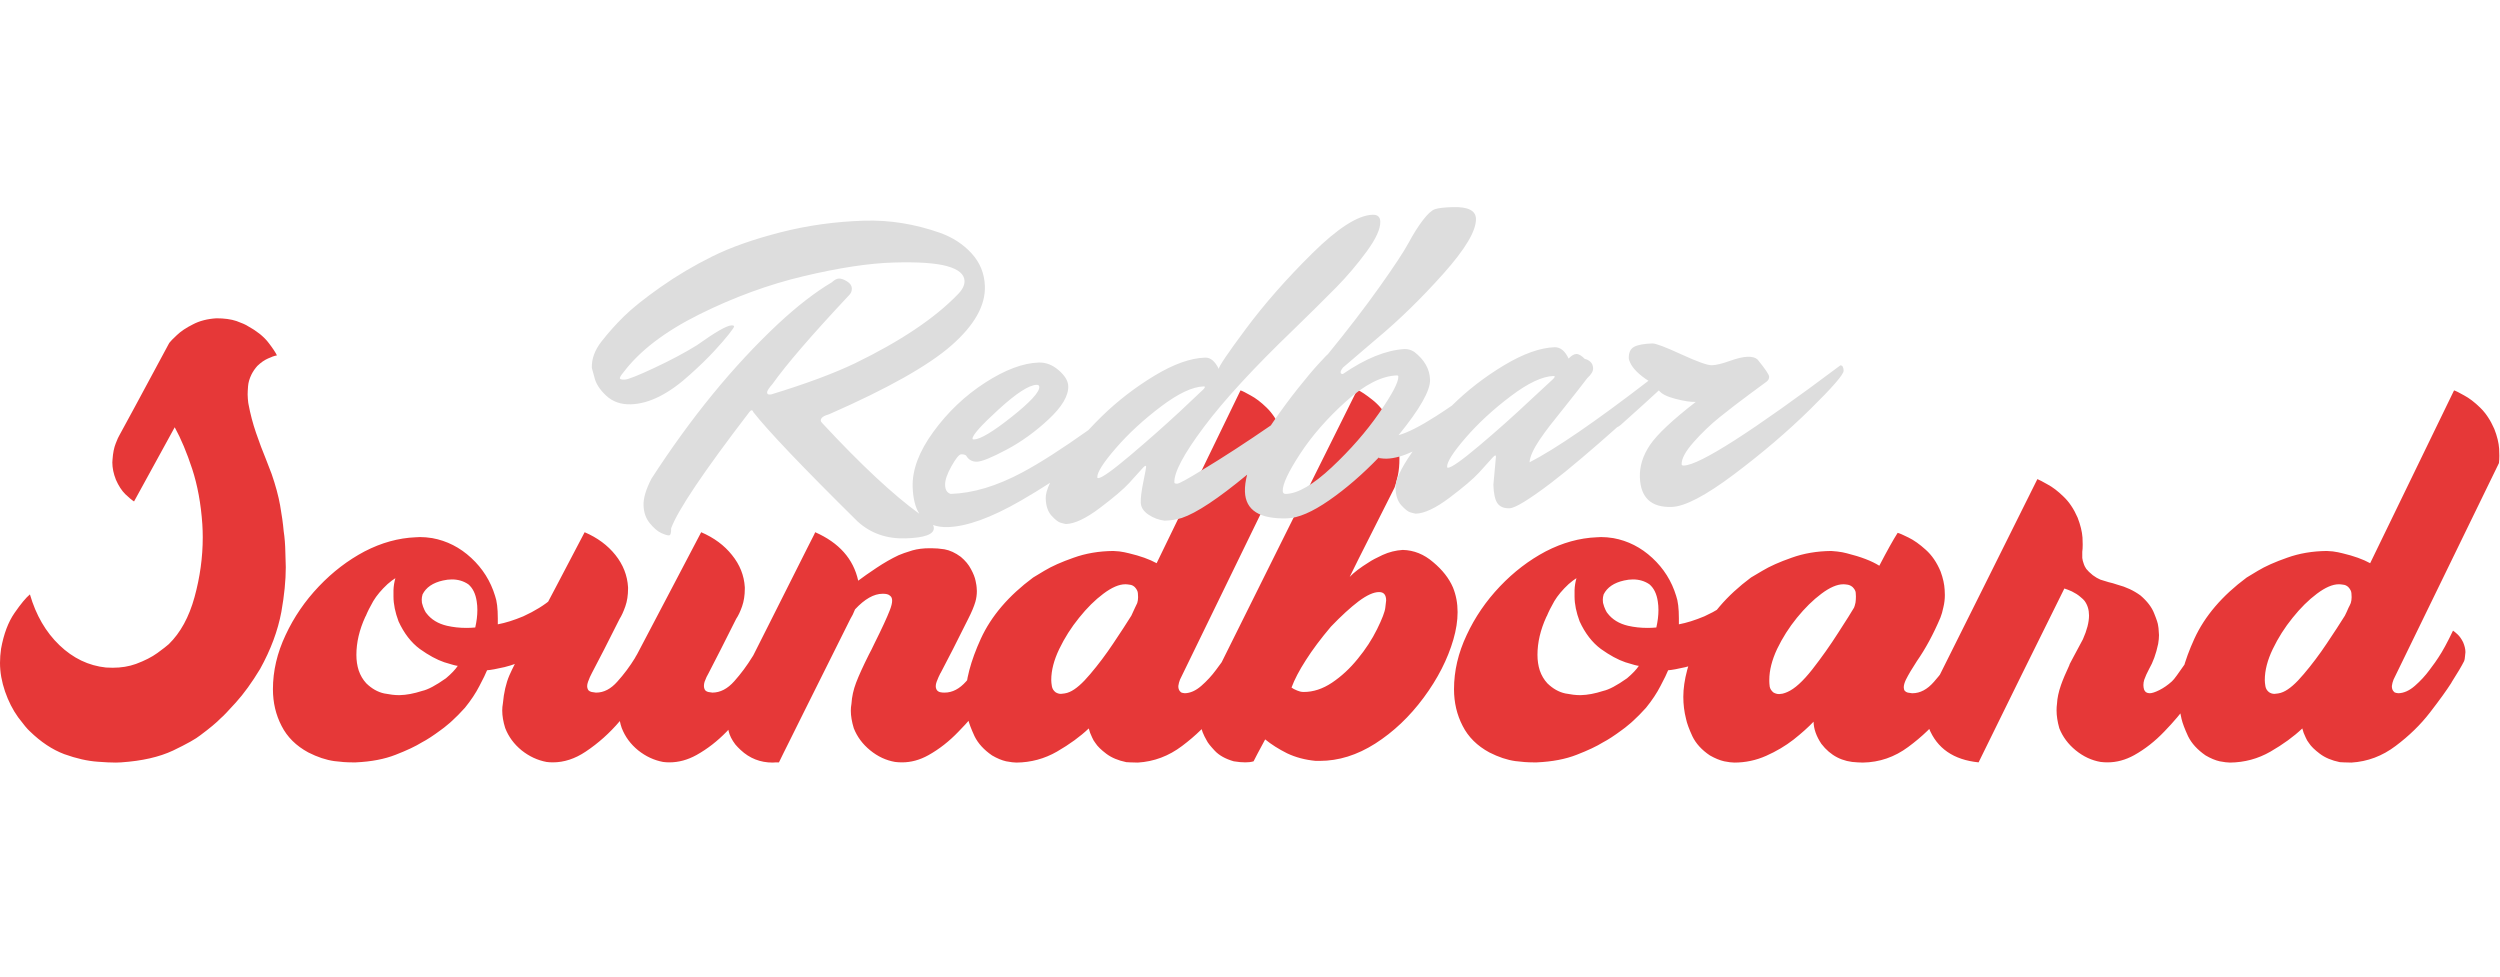 <svg width="1448" height="566" viewBox="0 0 1448 566" fill="none" xmlns="http://www.w3.org/2000/svg">
<path d="M77.637 290.439C76.335 289.625 74.626 288.201 72.51 286.167C70.475 284.132 68.685 281.365 67.139 277.866C65.755 274.367 65.064 271.03 65.064 267.856C65.064 267.205 65.104 266.595 65.186 266.025C65.43 262.363 66.04 259.311 67.017 256.87C67.993 254.347 68.685 252.801 69.092 252.231C72.184 246.616 75.236 241.001 78.247 235.385C84.839 223.097 91.431 210.849 98.022 198.642C98.592 197.829 100.057 196.323 102.417 194.126C104.696 191.928 107.788 189.853 111.694 187.9C115.519 185.866 120.076 184.686 125.366 184.36C129.924 184.36 133.789 184.889 136.963 185.947C140.137 187.086 142.334 188.063 143.555 188.877C148.6 191.644 152.466 194.695 155.151 198.032C157.756 201.369 159.505 203.973 160.4 205.844C158.936 206.089 157.186 206.699 155.151 207.676C153.117 208.571 151.082 209.995 149.048 211.948C147.664 213.494 146.525 215.163 145.63 216.953C144.491 219.313 143.84 221.551 143.677 223.667C143.514 225.701 143.433 227.329 143.433 228.55C143.433 229.445 143.473 230.259 143.555 230.991C143.717 232.863 143.84 233.88 143.921 234.043C144.979 239.739 146.444 245.314 148.315 250.766C150.187 256.219 152.1 261.305 154.053 266.025C155.273 269.118 156.372 271.966 157.349 274.57C159.627 281.162 161.255 287.184 162.231 292.636C163.208 298.089 163.9 303.094 164.307 307.651C164.876 311.313 165.202 315.464 165.283 320.102C165.446 324.741 165.527 327.549 165.527 328.525C165.527 336.175 164.673 344.801 162.964 354.404C160.929 365.309 156.82 376.336 150.635 387.485C145.915 395.298 141.235 401.767 136.597 406.894C132.039 411.94 129.15 414.951 127.93 415.927C125.407 418.532 121.46 421.828 116.089 425.815C113.485 427.931 108.195 430.901 100.22 434.726C92.245 438.47 82.235 440.748 70.19 441.562C69.295 441.644 68.278 441.684 67.139 441.684C64.29 441.684 60.791 441.522 56.641 441.196C50.7 440.789 44.23 439.324 37.231 436.802C30.314 434.197 23.641 429.762 17.212 423.496C15.91 422.357 13.672 419.671 10.498 415.439C7.406 411.126 4.883 406.162 2.93 400.547C0.977 394.85 0 389.316 0 383.945C0 381.341 0.203 378.615 0.61 375.766C2.157 367.221 4.761 360.304 8.423 355.014C12.085 349.725 15.055 346.144 17.334 344.272C20.833 356.316 26.53 366.123 34.424 373.691C42.318 381.26 51.31 385.573 61.401 386.631C62.703 386.712 64.005 386.753 65.308 386.753C70.19 386.753 74.666 386.02 78.735 384.555C83.781 382.684 87.931 380.568 91.186 378.208C94.523 375.766 96.72 374.057 97.778 373.081C104.533 366.489 109.497 357.415 112.671 345.859C115.845 334.303 117.432 322.747 117.432 311.191C117.432 308.668 117.35 306.146 117.188 303.623C116.374 291.741 114.421 281.08 111.328 271.64C108.236 262.2 104.858 254.144 101.196 247.47C93.384 261.793 85.531 276.116 77.637 290.439ZM333.008 340.976L333.252 341.831C333.415 342.482 333.537 343.336 333.618 344.394C333.7 344.883 333.74 345.412 333.74 345.981C333.74 346.551 333.7 347.161 333.618 347.812V347.934C333.618 349.074 332.886 351.678 331.421 355.747C330.037 359.816 327.108 364.455 322.632 369.663C317.912 374.464 312.826 378.167 307.373 380.771C301.921 383.375 296.875 385.247 292.236 386.386C287.679 387.444 284.302 388.055 282.104 388.218C281.372 390.089 279.907 393.1 277.71 397.251C275.594 401.401 272.786 405.633 269.287 409.946C267.985 411.411 266.683 412.794 265.381 414.096C264.079 415.399 262.98 416.456 262.085 417.27L260.62 418.613C257.935 420.892 256.144 422.316 255.249 422.885C250.854 426.141 247.233 428.501 244.385 429.966C240.723 432.244 235.636 434.645 229.126 437.168C222.697 439.691 215.047 441.155 206.177 441.562H203.857C200.765 441.562 197.347 441.318 193.604 440.83C188.883 440.179 183.879 438.51 178.589 435.825C171.509 432 166.341 426.873 163.086 420.444C159.749 414.015 158.081 406.935 158.081 399.204C158.081 388.624 160.522 378.167 165.405 367.832C170.207 357.497 176.636 348.097 184.692 339.634C192.668 331.251 201.497 324.497 211.182 319.37C220.947 314.324 230.794 311.598 240.723 311.191C241.536 311.11 242.391 311.069 243.286 311.069C245.483 311.069 247.843 311.273 250.366 311.679C258.83 313.226 266.357 317.051 272.949 323.154C279.541 329.258 284.139 336.582 286.743 345.127C287.801 348.056 288.33 352.41 288.33 358.188V361.606C292.725 360.792 297.648 359.246 303.101 356.968C309.855 353.875 315.43 350.416 319.824 346.592C324.3 342.685 327.718 339.227 330.078 336.216C331.136 337.355 332.113 338.942 333.008 340.976ZM258.301 392.856C261.475 390.171 263.753 387.77 265.137 385.654C264.323 385.654 261.719 384.962 257.324 383.579C253.011 382.114 248.291 379.551 243.164 375.888C238.118 372.145 234.009 366.815 230.835 359.897C228.882 354.689 227.905 349.887 227.905 345.493C227.905 345.33 227.905 344.109 227.905 341.831C227.987 339.471 228.353 337.151 229.004 334.873C227.783 335.605 226.278 336.745 224.487 338.291C220.907 341.627 218.14 344.923 216.187 348.178C214.315 351.434 212.85 354.363 211.792 356.968L211.548 357.212V357.334C208.13 364.821 206.421 372.145 206.421 379.306C206.421 382.562 206.868 385.573 207.764 388.34C208.74 391.188 210.205 393.67 212.158 395.786C215.332 398.878 218.791 400.831 222.534 401.645C225.871 402.296 228.638 402.622 230.835 402.622H231.567C235.392 402.54 239.705 401.727 244.507 400.18C247.843 399.448 252.441 397.007 258.301 392.856ZM275.269 363.437C276.082 359.857 276.489 356.479 276.489 353.305C276.489 351.596 276.367 349.969 276.123 348.423C275.472 343.947 273.844 340.61 271.24 338.413C268.473 336.541 265.299 335.605 261.719 335.605C260.091 335.605 258.382 335.809 256.592 336.216C250.732 337.518 246.785 340.203 244.751 344.272C244.425 345.33 244.263 346.347 244.263 347.324C244.263 347.975 244.303 348.585 244.385 349.155C244.792 350.783 245.28 352.166 245.85 353.305C246.419 354.445 246.785 355.055 246.948 355.136C249.715 358.799 253.703 361.24 258.911 362.461C262.492 363.274 266.235 363.681 270.142 363.681C271.851 363.681 273.56 363.6 275.269 363.437ZM450.073 371.616C450.968 373.895 451.416 375.929 451.416 377.719C451.416 378.045 451.335 378.777 451.172 379.917C451.09 381.056 450.928 381.911 450.684 382.48C449.219 385.41 446.818 389.479 443.481 394.687C441.61 397.617 438.721 401.808 434.814 407.26C430.908 412.632 426.27 418.125 420.898 423.74C415.527 429.274 409.709 433.79 403.442 437.29C398.315 440.138 393.066 441.562 387.695 441.562C386.475 441.562 385.254 441.481 384.033 441.318C378.825 440.342 374.023 438.104 369.629 434.604C365.234 431.024 362.061 426.71 360.107 421.665C359.619 420.281 359.253 418.939 359.009 417.636C353.149 424.554 346.558 430.454 339.233 435.337C333.049 439.487 326.701 441.562 320.19 441.562C318.97 441.562 317.749 441.481 316.528 441.318C311.32 440.342 306.519 438.104 302.124 434.604C297.729 431.024 294.556 426.71 292.603 421.665C291.463 418.003 290.894 414.625 290.894 411.533C290.894 410.149 291.016 408.807 291.26 407.505C291.829 401.157 293.091 395.705 295.044 391.147C297.078 386.59 298.869 383.131 300.415 380.771C300.822 380.039 301.147 379.428 301.392 378.94L321.655 340.61C327.271 329.787 332.926 319.004 338.623 308.261C346.029 311.435 351.969 315.83 356.445 321.445C360.921 327.06 363.363 333.286 363.77 340.122V340.976C363.77 344.801 363.241 348.219 362.183 351.23C361.125 354.241 360.026 356.642 358.887 358.432C352.376 371.453 347.046 381.87 342.896 389.682C342.896 389.764 342.855 389.845 342.773 389.927C342.041 391.229 341.309 392.897 340.576 394.931C340.251 395.827 340.088 396.64 340.088 397.373C340.088 398.268 340.332 399.082 340.82 399.814C341.309 400.302 341.919 400.628 342.651 400.791C343.384 400.954 344.198 401.076 345.093 401.157H345.337C349.731 401.157 353.8 399.041 357.544 394.809C361.369 390.578 364.827 385.939 367.92 380.893V380.771C368.408 380.039 368.774 379.428 369.019 378.94C375.692 366.163 382.406 353.387 389.16 340.61C394.857 329.787 400.513 319.004 406.128 308.261C413.534 311.435 419.474 315.83 423.95 321.445C428.507 327.06 430.99 333.286 431.396 340.122V340.976C431.396 344.801 430.868 348.219 429.81 351.23C428.752 354.241 427.612 356.642 426.392 358.432C419.881 371.453 414.591 381.87 410.522 389.682C410.441 389.764 410.4 389.845 410.4 389.927C409.587 391.229 408.813 392.897 408.081 394.931C407.837 395.745 407.715 396.518 407.715 397.251C407.715 398.227 407.959 399.082 408.447 399.814C408.936 400.302 409.505 400.628 410.156 400.791C410.889 400.954 411.702 401.076 412.598 401.157C417.155 401.157 421.387 398.96 425.293 394.565C429.199 390.171 432.699 385.451 435.791 380.405C438.232 376.906 441.04 371.738 444.214 364.902C444.865 365.309 445.76 366.041 446.899 367.099C448.12 368.157 449.178 369.663 450.073 371.616ZM584.473 371.738C585.286 373.935 585.693 375.97 585.693 377.842V378.696C585.531 380.649 585.286 381.951 584.961 382.602C583.496 385.532 581.095 389.601 577.759 394.809C575.968 397.739 573.12 401.889 569.214 407.26C565.308 412.713 560.628 418.206 555.176 423.74C549.805 429.355 543.986 433.913 537.72 437.412C532.756 440.179 527.669 441.562 522.461 441.562C521.159 441.562 519.816 441.481 518.433 441.318C513.224 440.423 508.423 438.185 504.028 434.604C499.634 431.024 496.46 426.751 494.507 421.787C493.368 418.043 492.798 414.666 492.798 411.655C492.798 410.272 492.92 408.929 493.164 407.627C493.408 403.558 494.303 399.489 495.85 395.42C497.396 391.351 499.878 385.898 503.296 379.062C503.784 378.086 504.272 377.15 504.761 376.255C505.33 375.034 505.9 373.854 506.47 372.715C510.783 364.088 513.753 357.659 515.381 353.427C516.276 351.149 516.724 349.318 516.724 347.934C516.724 346.714 516.398 345.818 515.747 345.249C515.177 344.679 514.526 344.313 513.794 344.15C513.062 343.987 512.329 343.906 511.597 343.906H511.23C506.185 343.906 500.854 346.917 495.239 352.939C494.344 355.218 493.449 357.049 492.554 358.432C483.439 376.58 474.365 394.769 465.332 412.998C462.321 419.101 459.31 425.164 456.299 431.186C455.485 432.733 454.712 434.279 453.979 435.825C453.084 437.778 452.148 439.691 451.172 441.562H449.463C448.812 441.644 448.161 441.684 447.51 441.684C440.348 441.684 434.163 439.243 428.955 434.36C427.897 433.384 426.88 432.326 425.903 431.186C423.869 428.501 422.567 425.897 421.997 423.374C421.509 420.77 421.265 418.735 421.265 417.27V417.026C421.265 413.934 421.549 411.33 422.119 409.214C422.607 407.26 422.933 406.121 423.096 405.796C430.501 391.147 437.907 376.458 445.312 361.728L467.529 317.539C468.913 314.935 470.256 312.29 471.558 309.604C471.802 309.197 472.005 308.75 472.168 308.261C486.003 314.365 494.303 323.724 497.07 336.338C499.756 334.303 503.296 331.821 507.69 328.891C512.085 325.962 516.357 323.52 520.508 321.567C522.135 320.835 524.821 319.899 528.564 318.76C531.494 317.946 534.79 317.539 538.452 317.539H539.551C541.829 317.539 544.312 317.742 546.997 318.149C550.171 318.719 553.345 320.184 556.519 322.544C559.123 324.741 561.076 327.101 562.378 329.624C563.761 332.147 564.657 334.425 565.063 336.46C565.47 338.413 565.674 339.674 565.674 340.244C565.755 340.976 565.796 341.668 565.796 342.319C565.796 344.435 565.511 346.51 564.941 348.545C564.128 351.312 562.744 354.608 560.791 358.432C554.281 371.535 548.95 381.992 544.8 389.804C544.8 389.886 544.759 389.927 544.678 389.927C543.945 391.31 543.213 392.978 542.48 394.931C542.155 395.827 541.992 396.64 541.992 397.373C541.992 398.349 542.236 399.163 542.725 399.814C543.213 400.384 543.823 400.75 544.556 400.913C545.288 401.076 546.061 401.157 546.875 401.157H547.119C551.595 401.157 555.745 399 559.57 394.687C563.477 390.293 566.976 385.573 570.068 380.527C572.51 377.028 575.317 371.86 578.491 365.024C579.142 365.431 580.078 366.163 581.299 367.221C582.438 368.279 583.496 369.785 584.473 371.738ZM744.507 268.222C737.671 282.301 730.835 296.339 723.999 310.337L683.472 393.589C682.983 394.809 682.658 396.03 682.495 397.251V397.617C682.495 398.675 682.78 399.57 683.35 400.302C683.431 400.465 683.675 400.709 684.082 401.035C684.57 401.279 685.303 401.442 686.279 401.523C689.453 401.442 692.627 400.018 695.801 397.251C699.056 394.402 701.904 391.31 704.346 387.973C706.868 384.637 708.577 382.236 709.473 380.771C711.833 377.272 714.64 372.104 717.896 365.268C718.547 365.675 719.442 366.408 720.581 367.466C721.72 368.524 722.778 370.029 723.755 371.982C724.65 374.098 725.098 376.01 725.098 377.719C725.098 378.126 725.016 378.94 724.854 380.161C724.772 381.3 724.609 382.195 724.365 382.846C722.9 385.776 720.5 389.845 717.163 395.053L716.919 395.542C714.233 399.774 710.124 405.47 704.59 412.632C699.137 419.712 692.505 426.181 684.692 432.041C676.961 437.9 668.416 441.115 659.058 441.684C657.349 441.684 655.884 441.644 654.663 441.562C653.442 441.481 652.669 441.44 652.344 441.44C647.624 440.464 643.758 438.836 640.747 436.557C637.736 434.279 635.661 432.244 634.521 430.454C634.115 429.884 633.748 429.355 633.423 428.867C633.179 428.379 632.975 427.972 632.812 427.646L632.568 427.158C631.673 425.368 631.022 423.618 630.615 421.909C625.651 426.629 619.507 431.105 612.183 435.337C604.94 439.487 597.127 441.603 588.745 441.684C587.362 441.684 585.368 441.44 582.764 440.952C580.241 440.382 577.515 439.243 574.585 437.534C569.865 434.279 566.488 430.576 564.453 426.426C562.5 422.194 561.239 418.857 560.669 416.416C559.692 412.347 559.204 408.156 559.204 403.843C559.204 394.24 562.174 382.928 568.115 369.907C574.137 356.805 584.229 345.005 598.389 334.507L604.858 330.6C609.172 327.996 614.827 325.473 621.826 323.032C628.825 320.509 636.475 319.207 644.775 319.126C647.298 319.207 649.455 319.451 651.245 319.858L653.931 320.469C660.441 322.015 665.771 323.927 669.922 326.206L718.506 226.108C719.564 226.434 721.517 227.41 724.365 229.038C727.295 230.584 730.387 232.944 733.643 236.118C736.898 239.292 739.624 243.401 741.821 248.447C743.449 252.597 744.385 256.422 744.629 259.922C744.71 261.386 744.751 262.729 744.751 263.95C744.751 265.578 744.67 267.002 744.507 268.222ZM619.507 400.791C622.925 399.326 626.912 395.867 631.47 390.415C636.108 384.962 640.544 379.062 644.775 372.715C649.089 366.286 652.588 360.914 655.273 356.601C656.006 355.136 656.698 353.631 657.349 352.085C657.837 351.19 658.285 350.254 658.691 349.277C659.017 348.219 659.18 347.08 659.18 345.859C659.18 345.371 659.139 344.598 659.058 343.54C658.976 342.4 658.366 341.22 657.227 340C656.331 339.186 655.355 338.738 654.297 338.657C653.32 338.494 652.547 338.413 651.978 338.413H651.733C648.153 338.413 643.921 340.244 639.038 343.906C634.237 347.487 629.557 352.125 625 357.822C620.443 363.437 616.618 369.459 613.525 375.888C610.433 382.317 608.887 388.299 608.887 393.833V393.955C608.887 394.85 609.009 396.03 609.253 397.495C609.497 398.878 610.189 400.018 611.328 400.913C612.305 401.564 613.363 401.889 614.502 401.889C614.909 401.889 615.601 401.808 616.577 401.645C617.635 401.483 618.612 401.198 619.507 400.791ZM714.6 440.952C709.798 439.568 706.136 437.534 703.613 434.848C701.09 432.163 699.544 430.21 698.975 428.989C696.94 425.49 695.801 422.56 695.557 420.2C695.312 417.759 695.19 415.927 695.19 414.707C695.19 413.079 695.312 411.614 695.557 410.312C695.964 407.952 696.289 406.447 696.533 405.796C711.426 375.766 726.359 345.737 741.333 315.708C756.226 285.76 771.159 255.771 786.133 225.742C788.33 226.719 791.26 228.672 794.922 231.601C798.584 234.45 802.002 238.559 805.176 243.93C808.35 249.953 810.018 254.713 810.181 258.213C810.425 261.712 810.547 264.194 810.547 265.659C810.547 269.24 810.262 272.413 809.692 275.18C808.797 279.087 808.105 281.569 807.617 282.627C800.7 296.299 793.783 310.011 786.865 323.764C785.156 327.264 783.447 330.722 781.738 334.14C784.098 331.618 787.842 328.769 792.969 325.595C794.515 324.538 797.119 323.154 800.781 321.445C804.525 319.736 808.431 318.76 812.5 318.515C818.929 318.678 824.788 321.038 830.078 325.595C835.449 330.071 839.274 334.954 841.553 340.244C843.343 344.638 844.238 349.399 844.238 354.526C844.238 359.49 843.424 364.78 841.797 370.395C838.46 381.87 832.723 393.1 824.585 404.087C816.447 415.073 807.088 423.943 796.509 430.698C786.011 437.371 775.309 440.708 764.404 440.708H762.085C755.981 440.138 750.448 438.673 745.483 436.313C740.601 433.872 736.369 431.186 732.788 428.257C731.242 431.024 729.736 433.831 728.271 436.679C727.539 438.144 726.807 439.568 726.074 440.952C724.772 441.359 723.185 441.562 721.313 441.562C719.36 441.562 717.122 441.359 714.6 440.952ZM750.977 399.814L751.587 400.058C751.994 400.221 752.482 400.384 753.052 400.547C753.703 400.709 754.395 400.791 755.127 400.791C760.661 400.791 766.113 399 771.484 395.42C776.937 391.758 781.901 387.16 786.377 381.626C790.934 376.092 794.678 370.355 797.607 364.414C800.537 358.473 802.124 354.323 802.368 351.963C802.694 349.603 802.856 348.219 802.856 347.812C802.856 344.557 801.514 342.929 798.828 342.929H798.706C795.614 342.929 791.667 344.72 786.865 348.301C782.145 351.881 776.815 356.764 770.874 362.949C765.015 369.866 760.173 376.336 756.348 382.358C752.523 388.299 749.756 393.589 748.047 398.227C748.779 398.797 749.756 399.326 750.977 399.814ZM1017.09 340.976L1017.33 341.831C1017.5 342.482 1017.62 343.336 1017.7 344.394C1017.78 344.883 1017.82 345.412 1017.82 345.981C1017.82 346.551 1017.78 347.161 1017.7 347.812V347.934C1017.7 349.074 1016.97 351.678 1015.5 355.747C1014.12 359.816 1011.19 364.455 1006.71 369.663C1001.99 374.464 996.908 378.167 991.455 380.771C986.003 383.375 980.957 385.247 976.318 386.386C971.761 387.444 968.384 388.055 966.187 388.218C965.454 390.089 963.989 393.1 961.792 397.251C959.676 401.401 956.868 405.633 953.369 409.946C952.067 411.411 950.765 412.794 949.463 414.096C948.161 415.399 947.062 416.456 946.167 417.27L944.702 418.613C942.017 420.892 940.226 422.316 939.331 422.885C934.937 426.141 931.315 428.501 928.467 429.966C924.805 432.244 919.718 434.645 913.208 437.168C906.779 439.691 899.129 441.155 890.259 441.562H887.939C884.847 441.562 881.429 441.318 877.686 440.83C872.965 440.179 867.961 438.51 862.671 435.825C855.591 432 850.423 426.873 847.168 420.444C843.831 414.015 842.163 406.935 842.163 399.204C842.163 388.624 844.604 378.167 849.487 367.832C854.289 357.497 860.718 348.097 868.774 339.634C876.75 331.251 885.579 324.497 895.264 319.37C905.029 314.324 914.876 311.598 924.805 311.191C925.618 311.11 926.473 311.069 927.368 311.069C929.565 311.069 931.925 311.273 934.448 311.679C942.912 313.226 950.439 317.051 957.031 323.154C963.623 329.258 968.221 336.582 970.825 345.127C971.883 348.056 972.412 352.41 972.412 358.188V361.606C976.807 360.792 981.73 359.246 987.183 356.968C993.937 353.875 999.512 350.416 1003.91 346.592C1008.38 342.685 1011.8 339.227 1014.16 336.216C1015.22 337.355 1016.19 338.942 1017.09 340.976ZM942.383 392.856C945.557 390.171 947.835 387.77 949.219 385.654C948.405 385.654 945.801 384.962 941.406 383.579C937.093 382.114 932.373 379.551 927.246 375.888C922.201 372.145 918.091 366.815 914.917 359.897C912.964 354.689 911.987 349.887 911.987 345.493C911.987 345.33 911.987 344.109 911.987 341.831C912.069 339.471 912.435 337.151 913.086 334.873C911.865 335.605 910.36 336.745 908.569 338.291C904.989 341.627 902.222 344.923 900.269 348.178C898.397 351.434 896.932 354.363 895.874 356.968L895.63 357.212V357.334C892.212 364.821 890.503 372.145 890.503 379.306C890.503 382.562 890.951 385.573 891.846 388.34C892.822 391.188 894.287 393.67 896.24 395.786C899.414 398.878 902.873 400.831 906.616 401.645C909.953 402.296 912.72 402.622 914.917 402.622H915.649C919.474 402.54 923.787 401.727 928.589 400.18C931.925 399.448 936.523 397.007 942.383 392.856ZM959.351 363.437C960.164 359.857 960.571 356.479 960.571 353.305C960.571 351.596 960.449 349.969 960.205 348.423C959.554 343.947 957.926 340.61 955.322 338.413C952.555 336.541 949.382 335.605 945.801 335.605C944.173 335.605 942.464 335.809 940.674 336.216C934.814 337.518 930.868 340.203 928.833 344.272C928.507 345.33 928.345 346.347 928.345 347.324C928.345 347.975 928.385 348.585 928.467 349.155C928.874 350.783 929.362 352.166 929.932 353.305C930.501 354.445 930.868 355.055 931.03 355.136C933.797 358.799 937.785 361.24 942.993 362.461C946.574 363.274 950.317 363.681 954.224 363.681C955.933 363.681 957.642 363.6 959.351 363.437ZM1145.02 371.982C1145.83 374.179 1146.24 376.214 1146.24 378.086C1146.24 378.33 1146.2 379.062 1146.12 380.283C1146.04 381.422 1145.83 382.317 1145.51 382.969C1144.04 385.817 1141.64 389.886 1138.31 395.176C1138.22 395.257 1138.14 395.379 1138.06 395.542C1135.38 399.936 1131.23 405.755 1125.61 412.998C1120 420.241 1113.2 426.792 1105.22 432.651C1097.33 438.51 1088.58 441.522 1078.98 441.684C1078.08 441.684 1077.07 441.644 1075.93 441.562C1067.22 441.318 1060.22 437.737 1054.93 430.82C1052 426.426 1050.5 422.153 1050.42 418.003C1047.4 421.177 1043.54 424.635 1038.82 428.379C1034.1 432.041 1028.81 435.174 1022.95 437.778C1017.09 440.382 1010.95 441.684 1004.52 441.684C1003.13 441.684 1001.18 441.44 998.657 440.952C996.134 440.382 993.368 439.243 990.356 437.534C985.636 434.36 982.259 430.657 980.225 426.426C978.271 422.194 977.051 418.857 976.562 416.416C975.505 412.265 974.976 407.993 974.976 403.598C974.976 394.077 977.987 382.806 984.009 369.785C990.031 356.764 1000.08 345.005 1014.16 334.507L1020.75 330.6C1025.07 327.996 1030.72 325.473 1037.72 323.032C1044.72 320.509 1052.37 319.207 1060.67 319.126C1063.11 319.288 1065.23 319.533 1067.02 319.858L1069.7 320.469C1077.84 322.503 1084.11 324.904 1088.5 327.671C1092.98 319.044 1096.52 312.697 1099.12 308.628C1100.18 308.872 1102.25 309.767 1105.35 311.313C1108.52 312.859 1111.86 315.219 1115.36 318.393C1118.94 321.567 1121.83 325.799 1124.02 331.089C1125.41 334.913 1126.18 338.413 1126.34 341.587C1126.42 342.645 1126.46 343.662 1126.46 344.638C1126.46 346.998 1126.18 349.358 1125.61 351.719C1125.12 354.079 1124.55 356.072 1123.9 357.7C1119.83 367.303 1115.28 375.726 1110.23 382.969C1107.46 387.2 1105.35 390.781 1103.88 393.711C1103.07 395.42 1102.66 396.885 1102.66 398.105C1102.66 398.919 1102.86 399.611 1103.27 400.18C1103.76 400.669 1104.33 400.994 1104.98 401.157C1105.71 401.32 1106.53 401.442 1107.42 401.523H1107.67C1112.14 401.523 1116.29 399.326 1120.12 394.931C1124.02 390.537 1127.52 385.817 1130.62 380.771C1133.06 377.272 1135.86 372.145 1139.04 365.39C1139.69 365.716 1140.58 366.408 1141.72 367.466C1142.94 368.524 1144.04 370.029 1145.02 371.982ZM1035.28 400.791C1039.43 399 1044.23 394.647 1049.68 387.729C1055.14 380.731 1060.14 373.65 1064.7 366.489C1069.34 359.328 1072.39 354.485 1073.85 351.963C1074.1 351.474 1074.38 350.498 1074.71 349.033C1074.87 347.894 1074.95 346.714 1074.95 345.493C1074.95 345.086 1074.91 344.354 1074.83 343.296C1074.75 342.238 1074.14 341.139 1073 340C1072.1 339.267 1071.17 338.82 1070.19 338.657C1069.21 338.494 1068.4 338.413 1067.75 338.413H1067.63C1064.05 338.413 1059.81 340.244 1054.93 343.906C1050.13 347.487 1045.41 352.125 1040.77 357.822C1036.21 363.437 1032.39 369.459 1029.3 375.888C1026.29 382.317 1024.78 388.299 1024.78 393.833V394.687C1024.78 395.42 1024.86 396.437 1025.02 397.739C1025.27 398.96 1025.96 400.058 1027.1 401.035C1028.16 401.686 1029.3 402.011 1030.52 402.011C1030.84 402.011 1031.49 401.93 1032.47 401.767C1033.45 401.523 1034.38 401.198 1035.28 400.791ZM1282.71 371.738C1283.61 374.017 1284.06 376.01 1284.06 377.719V378.574C1283.81 380.608 1283.57 381.951 1283.33 382.602C1281.86 385.532 1279.46 389.601 1276.12 394.809C1274.25 397.739 1271.36 401.889 1267.46 407.26C1263.55 412.713 1258.91 418.206 1253.54 423.74C1248.17 429.355 1242.35 433.913 1236.08 437.412C1231.04 440.179 1225.91 441.562 1220.7 441.562C1219.4 441.562 1218.06 441.481 1216.67 441.318C1211.47 440.423 1206.67 438.185 1202.27 434.604C1197.88 431.024 1194.7 426.751 1192.75 421.787C1191.69 418.043 1191.16 414.585 1191.16 411.411C1191.16 410.109 1191.24 408.847 1191.41 407.627C1191.57 404.372 1192.34 400.75 1193.73 396.762C1194.78 393.751 1196.45 389.804 1198.73 384.922H1198.61C1199.34 383.457 1200.11 381.992 1200.93 380.527C1202.8 377.028 1204.63 373.61 1206.42 370.273C1208.78 364.983 1209.96 360.385 1209.96 356.479C1209.96 353.224 1209.11 350.416 1207.4 348.056C1206.99 347.487 1206.14 346.673 1204.83 345.615C1203.61 344.557 1202.03 343.54 1200.07 342.563C1198.45 341.831 1196.98 341.261 1195.68 340.854L1170.78 391.147C1162.48 407.993 1154.22 424.798 1146 441.562C1131.51 440.097 1121.91 433.465 1117.19 421.665C1116.21 418.41 1115.72 415.439 1115.72 412.754C1115.72 411.696 1115.93 410.027 1116.33 407.749C1116.74 405.389 1117.31 403.436 1118.04 401.889C1128.38 381.219 1138.71 360.508 1149.05 339.756L1180.05 277.5C1181.11 277.907 1183.06 278.924 1185.91 280.552C1188.84 282.098 1191.94 284.458 1195.19 287.632C1198.45 290.724 1201.17 294.793 1203.37 299.839C1205 304.07 1205.93 307.895 1206.18 311.313C1206.26 312.778 1206.3 314.162 1206.3 315.464C1206.3 317.091 1206.22 318.475 1206.05 319.614V320.957C1206.05 321.445 1206.05 322.177 1206.05 323.154C1206.14 324.131 1206.46 325.392 1207.03 326.938C1207.19 327.508 1207.64 328.362 1208.37 329.502C1209.19 330.56 1210.45 331.78 1212.16 333.164C1213.7 334.303 1215.17 335.158 1216.55 335.727C1218.02 336.216 1219.6 336.704 1221.31 337.192C1222.86 337.518 1224.57 338.006 1226.44 338.657C1231.4 339.959 1235.84 342.034 1239.75 344.883C1243.65 348.219 1246.3 351.678 1247.68 355.259C1249.15 358.839 1249.92 361.24 1250 362.461C1250.16 363.03 1250.28 364.251 1250.37 366.123C1250.45 366.692 1250.49 367.262 1250.49 367.832C1250.49 369.297 1250.33 371.006 1250 372.959C1248.78 378.737 1247.03 383.579 1244.75 387.485C1243.53 389.764 1242.59 391.839 1241.94 393.711C1241.62 394.769 1241.46 395.786 1241.46 396.762C1241.46 397.658 1241.58 398.512 1241.82 399.326C1242.07 399.977 1242.43 400.506 1242.92 400.913C1243.57 401.32 1244.3 401.523 1245.12 401.523C1246.42 401.523 1248.29 400.913 1250.73 399.692C1253.17 398.471 1255.57 396.803 1257.93 394.687C1258.67 394.036 1259.64 392.856 1260.86 391.147C1262.17 389.357 1264.12 386.59 1266.72 382.846C1267.29 382.114 1267.86 381.3 1268.43 380.405C1270.87 376.987 1273.68 371.86 1276.86 365.024C1277.51 365.35 1278.4 366.082 1279.54 367.221C1280.76 368.279 1281.82 369.785 1282.71 371.738ZM1447.39 268.222C1440.55 282.301 1433.72 296.339 1426.88 310.337L1386.35 393.589C1385.86 394.809 1385.54 396.03 1385.38 397.251V397.617C1385.38 398.675 1385.66 399.57 1386.23 400.302C1386.31 400.465 1386.56 400.709 1386.96 401.035C1387.45 401.279 1388.18 401.442 1389.16 401.523C1392.33 401.442 1395.51 400.018 1398.68 397.251C1401.94 394.402 1404.79 391.31 1407.23 387.973C1409.75 384.637 1411.46 382.236 1412.35 380.771C1414.71 377.272 1417.52 372.104 1420.78 365.268C1421.43 365.675 1422.32 366.408 1423.46 367.466C1424.6 368.524 1425.66 370.029 1426.64 371.982C1427.53 374.098 1427.98 376.01 1427.98 377.719C1427.98 378.126 1427.9 378.94 1427.73 380.161C1427.65 381.3 1427.49 382.195 1427.25 382.846C1425.78 385.776 1423.38 389.845 1420.04 395.053L1419.8 395.542C1417.11 399.774 1413 405.47 1407.47 412.632C1402.02 419.712 1395.39 426.181 1387.57 432.041C1379.84 437.9 1371.3 441.115 1361.94 441.684C1360.23 441.684 1358.76 441.644 1357.54 441.562C1356.32 441.481 1355.55 441.44 1355.22 441.44C1350.5 440.464 1346.64 438.836 1343.63 436.557C1340.62 434.279 1338.54 432.244 1337.4 430.454C1337 429.884 1336.63 429.355 1336.3 428.867C1336.06 428.379 1335.86 427.972 1335.69 427.646L1335.45 427.158C1334.55 425.368 1333.9 423.618 1333.5 421.909C1328.53 426.629 1322.39 431.105 1315.06 435.337C1307.82 439.487 1300.01 441.603 1291.63 441.684C1290.24 441.684 1288.25 441.44 1285.64 440.952C1283.12 440.382 1280.4 439.243 1277.47 437.534C1272.75 434.279 1269.37 430.576 1267.33 426.426C1265.38 422.194 1264.12 418.857 1263.55 416.416C1262.57 412.347 1262.08 408.156 1262.08 403.843C1262.08 394.24 1265.06 382.928 1271 369.907C1277.02 356.805 1287.11 345.005 1301.27 334.507L1307.74 330.6C1312.05 327.996 1317.71 325.473 1324.71 323.032C1331.71 320.509 1339.36 319.207 1347.66 319.126C1350.18 319.207 1352.34 319.451 1354.13 319.858L1356.81 320.469C1363.32 322.015 1368.65 323.927 1372.8 326.206L1421.39 226.108C1422.44 226.434 1424.4 227.41 1427.25 229.038C1430.18 230.584 1433.27 232.944 1436.52 236.118C1439.78 239.292 1442.5 243.401 1444.7 248.447C1446.33 252.597 1447.27 256.422 1447.51 259.922C1447.59 261.386 1447.63 262.729 1447.63 263.95C1447.63 265.578 1447.55 267.002 1447.39 268.222ZM1322.39 400.791C1325.81 399.326 1329.79 395.867 1334.35 390.415C1338.99 384.962 1343.42 379.062 1347.66 372.715C1351.97 366.286 1355.47 360.914 1358.15 356.601C1358.89 355.136 1359.58 353.631 1360.23 352.085C1360.72 351.19 1361.17 350.254 1361.57 349.277C1361.9 348.219 1362.06 347.08 1362.06 345.859C1362.06 345.371 1362.02 344.598 1361.94 343.54C1361.86 342.4 1361.25 341.22 1360.11 340C1359.21 339.186 1358.24 338.738 1357.18 338.657C1356.2 338.494 1355.43 338.413 1354.86 338.413H1354.61C1351.03 338.413 1346.8 340.244 1341.92 343.906C1337.12 347.487 1332.44 352.125 1327.88 357.822C1323.32 363.437 1319.5 369.459 1316.41 375.888C1313.31 382.317 1311.77 388.299 1311.77 393.833V393.955C1311.77 394.85 1311.89 396.03 1312.13 397.495C1312.38 398.878 1313.07 400.018 1314.21 400.913C1315.19 401.564 1316.24 401.889 1317.38 401.889C1317.79 401.889 1318.48 401.808 1319.46 401.645C1320.52 401.483 1321.49 401.198 1322.39 400.791Z" fill="#E63838"/>
<path d="M344.244 218.372C345.049 222.058 347.333 225.653 351.104 229.168C354.874 232.683 359.631 234.349 365.402 234.175C376.077 233.861 387.589 228.046 399.922 216.723C405.353 211.85 409.914 207.412 413.594 203.427C417.273 199.442 420.13 196.154 422.161 193.572C424.195 190.981 425.203 189.483 425.192 189.059C425.178 188.644 424.664 188.44 423.643 188.472C420.934 188.549 414.271 192.375 403.68 199.93C396.867 204.174 388.659 208.552 379.062 213.046C369.462 217.548 363.727 219.816 361.863 219.871C359.998 219.926 359.056 219.664 359.033 219.065C359.017 218.478 359.652 217.405 360.955 215.851C370.366 203.278 385.083 192.011 405.096 182.059C425.115 172.117 445.306 164.736 465.669 159.915C486.029 155.103 503.286 152.48 517.44 152.057C531.596 151.634 541.969 152.339 548.561 154.163C555.157 155.987 558.517 158.838 558.656 162.709C558.738 165.235 557.394 167.887 554.596 170.665C541.324 184.374 521.583 197.593 495.389 210.335C483.037 216.26 466.788 222.307 446.636 228.466L445.615 228.498C444.762 228.518 444.33 228.116 444.304 227.277C444.278 226.438 445.323 224.806 447.447 222.383C455.377 211.2 470.061 194.16 491.504 171.283C492.822 170.068 493.45 168.659 493.397 167.058C493.344 165.457 492.408 164.097 490.59 162.969C488.772 161.842 487.22 161.302 485.958 161.336C484.685 161.378 483.309 162.089 481.828 163.48C472.012 169.329 461.603 177.391 450.592 187.662C424.616 212.031 400.192 241.9 377.305 277.287C374.121 283.451 372.6 288.589 372.737 292.717C372.874 296.845 374.098 300.299 376.403 303.097C378.699 305.892 380.885 307.768 382.954 308.714C385.023 309.661 386.519 310.119 387.451 310.091C388.384 310.064 388.806 308.705 388.708 306.011C392.587 295.455 407.689 273.01 433.998 238.693C434.48 238.01 434.942 237.655 435.359 237.643C435.777 237.631 436.092 237.964 436.281 238.626C444.62 249.331 464.762 270.473 496.721 302.038C504.25 308.893 513.522 312.161 524.538 311.824C535.554 311.497 541 309.477 540.872 305.78C540.856 305.203 540.7 304.635 540.408 304.069C542.88 304.98 545.751 305.386 548.994 305.29C560.01 304.962 574.084 299.871 591.22 290.008C597.122 286.609 602.771 283.151 608.191 279.642C606.442 283.341 605.593 286.364 605.677 288.7C605.825 293.08 606.957 296.414 609.076 298.712C611.19 301.009 612.892 302.344 614.178 302.727C615.464 303.11 616.53 303.367 617.386 303.52C622.466 303.371 629.021 300.27 637.042 294.217C645.064 288.164 650.705 283.366 653.979 279.807C657.254 276.258 659.951 273.272 662.075 270.849C662.725 270.153 663.184 269.807 663.437 269.799C663.69 269.79 663.827 269.999 663.838 270.422C663.85 270.846 663.311 273.723 662.227 279.063C661.131 284.401 660.631 288.425 660.729 291.119C660.818 293.81 662.299 296.128 665.162 298.062C668.026 299.995 671.163 301.171 674.571 301.577C678.126 301.468 681.417 300.954 684.44 300.024C692.939 297.178 705.58 288.806 722.338 274.931C721.405 278.524 720.968 281.811 721.065 284.781C721.436 295.559 729.587 300.707 745.519 300.234C751.956 300.047 760.061 296.559 769.845 289.783C779.623 283.006 789.345 274.588 799.009 264.529L798.523 265.298C800.566 265.578 802.095 265.701 803.117 265.668C807.537 265.533 812.558 264.164 818.178 261.568C818.005 261.818 817.811 262.072 817.638 262.322C811.25 271.528 808.128 278.321 808.287 282.694C808.435 287.074 809.564 290.407 811.686 292.706C813.797 295.002 815.502 296.338 816.786 296.73C818.069 297.112 819.137 297.37 819.993 297.522C825.073 297.373 831.628 294.273 839.647 288.219C847.669 282.166 853.309 277.368 856.587 273.81C859.858 270.26 862.558 267.274 864.683 264.851C865.332 264.155 865.788 263.809 866.041 263.8C866.294 263.792 866.431 264.039 866.448 264.55L864.966 280.769C865.136 285.986 865.937 289.585 867.373 291.566C868.797 293.544 871.118 294.491 874.344 294.39C877.557 294.295 885.541 289.427 898.274 279.779C903.565 275.748 909.547 270.898 916.224 265.22C922.899 259.552 928.836 254.403 934.016 249.778C934.849 249.045 935.689 248.285 936.527 247.535C937.273 247.161 937.968 246.726 938.603 246.227C949.133 236.811 956.538 230.106 960.817 226.109C962.244 228.088 965.437 229.727 970.403 231.01C975.37 232.293 979.285 232.893 982.172 232.806C968.62 243.314 959.782 251.624 955.671 257.731C951.547 263.835 949.603 270.082 949.818 276.478C950.226 288.26 956.357 293.976 968.215 293.625C975.841 293.403 987.881 287.098 1004.35 274.732C1020.8 262.364 1035.51 249.795 1048.49 237.028C1061.45 224.258 1067.9 216.829 1067.83 214.716C1067.76 212.613 1067.13 211.575 1065.94 211.611C1014.66 250.039 984.445 269.38 975.294 269.653C974.44 269.672 974.013 269.433 974.002 268.933C973.896 265.741 976.208 261.456 980.944 256.09C985.676 250.723 990.776 245.857 996.217 241.483C1001.67 237.112 1007.25 232.815 1012.96 228.599C1018.67 224.382 1022.05 221.886 1023.13 221.095C1024.2 220.302 1024.73 219.323 1024.68 218.146C1024.64 216.968 1022.41 213.664 1017.98 208.234C1016.76 207.092 1014.83 206.557 1012.2 206.637C1009.57 206.716 1006.08 207.54 1001.73 209.097C997.365 210.663 993.958 211.481 991.5 211.549C989.039 211.625 983.158 209.524 973.856 205.253C964.545 200.98 958.961 198.872 957.098 198.927C952.183 199.073 948.641 199.73 946.473 200.889C944.311 202.049 943.279 204.316 943.401 207.676C943.421 208.178 943.697 209.017 944.254 210.179C945.866 213.613 949.382 217.07 954.781 220.553C924.12 244.172 901.158 259.922 885.907 267.776C886.14 264.568 888.025 260.303 891.577 254.964C893.677 251.866 895.699 249.071 897.651 246.573C899.602 244.075 902.849 239.973 907.413 234.275C911.963 228.582 915.949 223.493 919.357 219.005C921.662 216.917 922.785 215.029 922.726 213.34C922.665 211.66 922.115 210.366 921.063 209.472C920.013 208.579 918.975 208.062 917.952 207.922C916.019 205.96 914.372 204.993 913.021 205.033C911.661 205.069 910.172 205.961 908.532 207.692C906.519 203.376 903.898 201.173 900.671 201.102C892.192 201.354 882.349 204.844 871.13 211.58C859.979 218.276 849.914 226.067 840.925 234.939C838.087 236.894 835.095 238.893 831.92 240.92C822.713 246.837 815.415 250.551 810.037 252.064C822.408 236.87 828.495 226.159 828.285 219.927C828.075 213.705 825.001 208.311 819.085 203.772C817.342 202.645 815.463 202.113 813.432 202.171C802.77 202.833 790.884 207.64 777.789 216.626C776.935 216.646 776.509 216.331 776.478 215.653C776.456 214.978 776.929 214.044 777.908 212.834L797.197 196.339C810.227 185.51 823.155 172.903 835.984 158.54C848.804 144.174 855.106 133.54 854.874 126.633C854.709 121.923 850.226 119.699 841.417 119.958C836.502 120.104 833.08 120.506 831.154 121.147C829.225 121.796 826.881 123.931 824.118 127.55C821.358 131.17 818.622 135.513 815.91 140.561C813.196 145.617 807.595 154.117 799.097 166.084C790.6 178.052 780.57 191.11 769.007 205.267C769.003 205.104 767.316 206.831 763.97 210.476C760.613 214.117 756.534 218.952 751.743 224.991C746.944 231.038 742.2 237.453 737.516 244.247C737.024 244.966 736.542 245.688 736.059 246.41C721.75 256.265 708.553 264.842 696.481 272.133C687.838 277.446 682.969 280.118 681.865 280.147C680.758 280.176 680.204 279.941 680.184 279.439C679.978 273.552 685.682 262.844 697.284 247.339C708.88 231.832 726.264 212.944 749.43 190.691C759.447 180.957 767.604 172.884 773.922 166.461C780.228 160.044 786.099 153.127 791.536 145.722C796.969 138.316 799.613 132.514 799.461 128.295C799.372 125.604 797.884 124.297 795.006 124.386C786.527 124.638 774.87 132.107 760.019 146.78C745.167 161.461 732.387 176 721.681 190.378C710.977 204.766 705.729 212.547 705.935 213.721C703.746 209.234 701.126 207.04 698.074 207.131C689.595 207.383 679.794 210.875 668.663 217.605C657.517 224.342 647.361 232.184 638.159 241.133C635.447 243.781 632.865 246.435 630.408 249.104C615.064 260.002 602.324 268.165 592.19 273.585C577.361 281.524 563.506 285.689 550.627 286.072C548.572 285.464 547.496 283.76 547.404 280.982C547.31 278.204 548.54 274.547 551.095 270.002C553.651 265.467 555.53 263.17 556.716 263.133C557.899 263.097 558.842 263.321 559.539 263.814C560.983 266.304 563.099 267.502 565.898 267.42C568.694 267.337 574.375 265.017 582.965 260.464C591.549 255.909 599.699 250.024 607.427 242.802C615.151 235.58 618.917 229.189 618.728 223.632C618.624 220.602 616.778 217.536 613.202 214.446C609.618 211.354 605.797 209.862 601.724 209.984C592.574 210.257 582.184 214.146 570.565 221.654C558.946 229.162 548.966 238.639 540.619 250.092C532.269 261.545 528.266 272.24 528.61 282.17C528.837 288.665 530.111 293.796 532.44 297.556C517.348 286.619 498.693 269.211 476.46 245.3C475.756 244.653 475.402 244.07 475.382 243.568C475.326 242.052 476.985 240.823 480.35 239.88C514.106 225.063 537.664 211.806 551.009 200.124C564.354 188.442 570.833 176.956 570.445 165.676C570.198 158.44 567.649 152.155 562.807 146.823C557.961 141.49 551.838 137.507 544.456 134.851C529.861 129.726 515.275 127.376 500.704 127.812C483.929 128.307 467.714 130.559 452.081 134.563C436.438 138.565 423.281 143.213 412.605 148.497C401.926 153.791 391.903 159.728 382.551 166.324C373.191 172.917 366.127 178.567 361.372 183.258C356.608 187.947 352.281 192.801 348.379 197.798C344.474 202.803 342.613 207.916 342.797 213.128L344.248 218.392L344.244 218.372ZM874.937 229.521C885.021 221.889 893.283 217.984 899.725 217.789C900.232 217.771 900.498 217.891 900.497 218.148C900.507 218.4 900.177 218.876 899.528 219.571L885.71 232.37C876.669 240.893 867.076 249.441 856.941 257.997C846.803 266.552 840.713 270.866 838.676 270.923C838.335 270.936 838.165 270.777 838.152 270.429C838.05 267.572 841.637 261.946 848.896 253.556C856.155 245.167 864.836 237.159 874.926 229.528L874.937 229.521ZM779.61 232.477C790.475 222.721 800.317 217.71 809.128 217.442C809.634 217.425 809.897 217.667 809.914 218.179C810.02 221.381 806.32 228.391 798.799 239.234C791.28 250.068 782.132 260.542 771.373 270.633C760.603 280.73 751.744 285.879 744.801 286.084C743.615 286.12 742.998 285.543 742.965 284.369C742.835 280.5 746.195 273.322 753.043 262.834C759.897 252.357 768.757 242.236 779.613 232.468L779.61 232.477ZM697.125 223.807C697.628 223.789 697.886 223.906 697.894 224.166C697.901 224.426 697.574 224.893 696.924 225.589L683.36 238.379C674.146 246.913 664.473 255.459 654.338 264.014C644.202 272.57 638.112 276.885 636.073 276.94C635.731 276.954 635.553 276.792 635.549 276.447C635.447 273.589 639.037 267.964 646.296 259.575C653.555 251.186 662.232 243.176 672.325 235.546C682.406 227.913 690.672 224.009 697.123 223.816L697.125 223.807ZM578.483 237.064C588.677 227.75 595.986 223.026 600.397 222.889C601.418 222.856 601.936 223.263 601.962 224.102C602.063 227.131 596.701 232.94 585.886 241.514C575.068 250.097 567.795 254.439 564.066 254.549C563.559 254.566 563.293 254.409 563.289 254.064C563.222 252.047 568.277 246.375 578.486 237.055L578.483 237.064Z" fill="#DDDDDD"/>
</svg>
